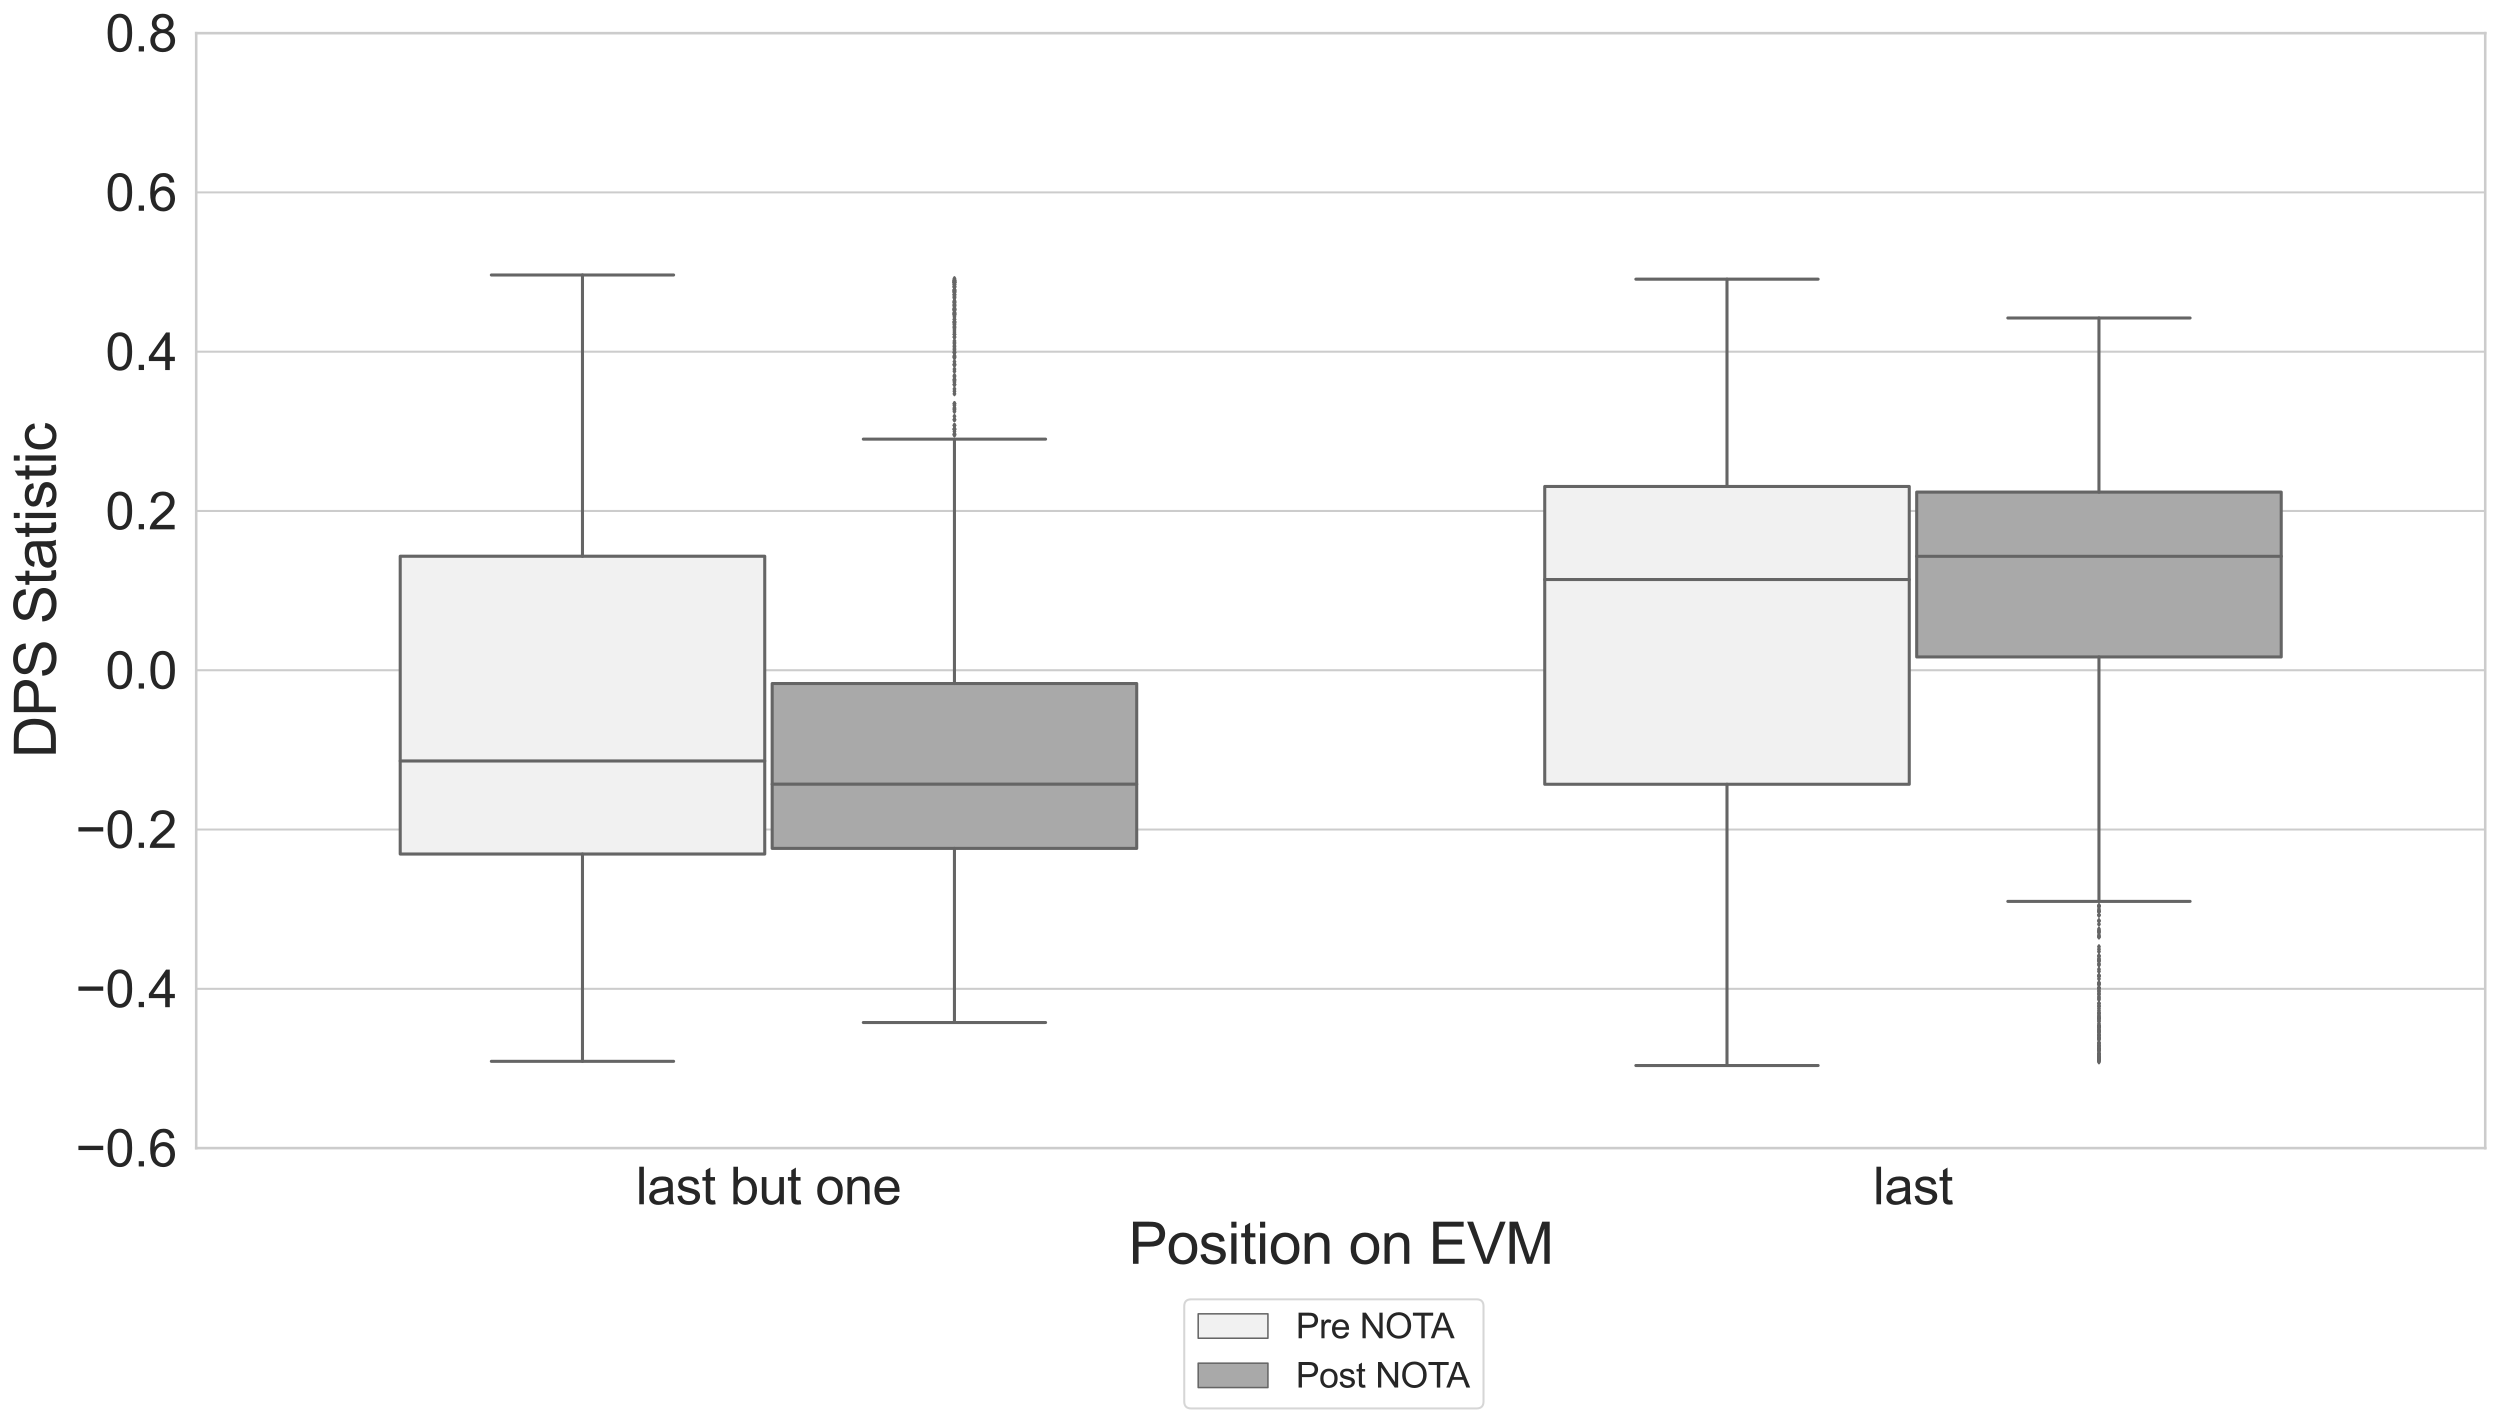 <?xml version="1.0" encoding="utf-8" standalone="no"?>
<!DOCTYPE svg PUBLIC "-//W3C//DTD SVG 1.1//EN"
  "http://www.w3.org/Graphics/SVG/1.1/DTD/svg11.dtd">
<svg xmlns:xlink="http://www.w3.org/1999/xlink" width="1218.858pt" height="693.873pt" viewBox="0 0 1218.858 693.873" xmlns="http://www.w3.org/2000/svg" version="1.1">
 <defs>
  <style type="text/css">*{stroke-linejoin: round; stroke-linecap: butt}</style>
 </defs>
 <g id="figure_1">
  <g id="patch_1">
   <path d="M 0 693.873 
L 1218.858 693.873 
L 1218.858 0 
L 0 0 
z
" style="fill: #ffffff"/>
  </g>
  <g id="axes_1">
   <g id="patch_2">
    <path d="M 95.658 559.747 
L 1211.658 559.747 
L 1211.658 16.147 
L 95.658 16.147 
z
" style="fill: #ffffff"/>
   </g>
   <g id="matplotlib.axis_1">
    <g id="xtick_1">
     <g id="text_1">
      <!-- last but one -->
      <g style="fill: #262626" transform="translate(310.033 587.142)scale(0.25 -0.25)">
       <defs>
        <path id="ArialMT-6c" d="M 409 0 
L 409 4581 
L 972 4581 
L 972 0 
L 409 0 
z
" transform="scale(0.016)"/>
        <path id="ArialMT-61" d="M 2588 409 
Q 2275 144 1986 34 
Q 1697 -75 1366 -75 
Q 819 -75 525 192 
Q 231 459 231 875 
Q 231 1119 342 1320 
Q 453 1522 633 1644 
Q 813 1766 1038 1828 
Q 1203 1872 1538 1913 
Q 2219 1994 2541 2106 
Q 2544 2222 2544 2253 
Q 2544 2597 2384 2738 
Q 2169 2928 1744 2928 
Q 1347 2928 1158 2789 
Q 969 2650 878 2297 
L 328 2372 
Q 403 2725 575 2942 
Q 747 3159 1072 3276 
Q 1397 3394 1825 3394 
Q 2250 3394 2515 3294 
Q 2781 3194 2906 3042 
Q 3031 2891 3081 2659 
Q 3109 2516 3109 2141 
L 3109 1391 
Q 3109 606 3145 398 
Q 3181 191 3288 0 
L 2700 0 
Q 2613 175 2588 409 
z
M 2541 1666 
Q 2234 1541 1622 1453 
Q 1275 1403 1131 1340 
Q 988 1278 909 1158 
Q 831 1038 831 891 
Q 831 666 1001 516 
Q 1172 366 1500 366 
Q 1825 366 2078 508 
Q 2331 650 2450 897 
Q 2541 1088 2541 1459 
L 2541 1666 
z
" transform="scale(0.016)"/>
        <path id="ArialMT-73" d="M 197 991 
L 753 1078 
Q 800 744 1014 566 
Q 1228 388 1613 388 
Q 2000 388 2187 545 
Q 2375 703 2375 916 
Q 2375 1106 2209 1216 
Q 2094 1291 1634 1406 
Q 1016 1563 777 1677 
Q 538 1791 414 1992 
Q 291 2194 291 2438 
Q 291 2659 392 2848 
Q 494 3038 669 3163 
Q 800 3259 1026 3326 
Q 1253 3394 1513 3394 
Q 1903 3394 2198 3281 
Q 2494 3169 2634 2976 
Q 2775 2784 2828 2463 
L 2278 2388 
Q 2241 2644 2061 2787 
Q 1881 2931 1553 2931 
Q 1166 2931 1000 2803 
Q 834 2675 834 2503 
Q 834 2394 903 2306 
Q 972 2216 1119 2156 
Q 1203 2125 1616 2013 
Q 2213 1853 2448 1751 
Q 2684 1650 2818 1456 
Q 2953 1263 2953 975 
Q 2953 694 2789 445 
Q 2625 197 2315 61 
Q 2006 -75 1616 -75 
Q 969 -75 630 194 
Q 291 463 197 991 
z
" transform="scale(0.016)"/>
        <path id="ArialMT-74" d="M 1650 503 
L 1731 6 
Q 1494 -44 1306 -44 
Q 1000 -44 831 53 
Q 663 150 594 308 
Q 525 466 525 972 
L 525 2881 
L 113 2881 
L 113 3319 
L 525 3319 
L 525 4141 
L 1084 4478 
L 1084 3319 
L 1650 3319 
L 1650 2881 
L 1084 2881 
L 1084 941 
Q 1084 700 1114 631 
Q 1144 563 1211 522 
Q 1278 481 1403 481 
Q 1497 481 1650 503 
z
" transform="scale(0.016)"/>
        <path id="ArialMT-20" transform="scale(0.016)"/>
        <path id="ArialMT-62" d="M 941 0 
L 419 0 
L 419 4581 
L 981 4581 
L 981 2947 
Q 1338 3394 1891 3394 
Q 2197 3394 2470 3270 
Q 2744 3147 2920 2923 
Q 3097 2700 3197 2384 
Q 3297 2069 3297 1709 
Q 3297 856 2875 390 
Q 2453 -75 1863 -75 
Q 1275 -75 941 416 
L 941 0 
z
M 934 1684 
Q 934 1088 1097 822 
Q 1363 388 1816 388 
Q 2184 388 2453 708 
Q 2722 1028 2722 1663 
Q 2722 2313 2464 2622 
Q 2206 2931 1841 2931 
Q 1472 2931 1203 2611 
Q 934 2291 934 1684 
z
" transform="scale(0.016)"/>
        <path id="ArialMT-75" d="M 2597 0 
L 2597 488 
Q 2209 -75 1544 -75 
Q 1250 -75 995 37 
Q 741 150 617 320 
Q 494 491 444 738 
Q 409 903 409 1263 
L 409 3319 
L 972 3319 
L 972 1478 
Q 972 1038 1006 884 
Q 1059 663 1231 536 
Q 1403 409 1656 409 
Q 1909 409 2131 539 
Q 2353 669 2445 892 
Q 2538 1116 2538 1541 
L 2538 3319 
L 3100 3319 
L 3100 0 
L 2597 0 
z
" transform="scale(0.016)"/>
        <path id="ArialMT-6f" d="M 213 1659 
Q 213 2581 725 3025 
Q 1153 3394 1769 3394 
Q 2453 3394 2887 2945 
Q 3322 2497 3322 1706 
Q 3322 1066 3130 698 
Q 2938 331 2570 128 
Q 2203 -75 1769 -75 
Q 1072 -75 642 372 
Q 213 819 213 1659 
z
M 791 1659 
Q 791 1022 1069 705 
Q 1347 388 1769 388 
Q 2188 388 2466 706 
Q 2744 1025 2744 1678 
Q 2744 2294 2464 2611 
Q 2184 2928 1769 2928 
Q 1347 2928 1069 2612 
Q 791 2297 791 1659 
z
" transform="scale(0.016)"/>
        <path id="ArialMT-6e" d="M 422 0 
L 422 3319 
L 928 3319 
L 928 2847 
Q 1294 3394 1984 3394 
Q 2284 3394 2536 3286 
Q 2788 3178 2913 3003 
Q 3038 2828 3088 2588 
Q 3119 2431 3119 2041 
L 3119 0 
L 2556 0 
L 2556 2019 
Q 2556 2363 2490 2533 
Q 2425 2703 2258 2804 
Q 2091 2906 1866 2906 
Q 1506 2906 1245 2678 
Q 984 2450 984 1813 
L 984 0 
L 422 0 
z
" transform="scale(0.016)"/>
        <path id="ArialMT-65" d="M 2694 1069 
L 3275 997 
Q 3138 488 2766 206 
Q 2394 -75 1816 -75 
Q 1088 -75 661 373 
Q 234 822 234 1631 
Q 234 2469 665 2931 
Q 1097 3394 1784 3394 
Q 2450 3394 2872 2941 
Q 3294 2488 3294 1666 
Q 3294 1616 3291 1516 
L 816 1516 
Q 847 969 1125 678 
Q 1403 388 1819 388 
Q 2128 388 2347 550 
Q 2566 713 2694 1069 
z
M 847 1978 
L 2700 1978 
Q 2663 2397 2488 2606 
Q 2219 2931 1791 2931 
Q 1403 2931 1139 2672 
Q 875 2413 847 1978 
z
" transform="scale(0.016)"/>
       </defs>
       <use xlink:href="#ArialMT-6c"/>
       <use xlink:href="#ArialMT-61" x="22.217"/>
       <use xlink:href="#ArialMT-73" x="77.832"/>
       <use xlink:href="#ArialMT-74" x="127.832"/>
       <use xlink:href="#ArialMT-20" x="155.615"/>
       <use xlink:href="#ArialMT-62" x="183.398"/>
       <use xlink:href="#ArialMT-75" x="239.014"/>
       <use xlink:href="#ArialMT-74" x="294.629"/>
       <use xlink:href="#ArialMT-20" x="322.412"/>
       <use xlink:href="#ArialMT-6f" x="350.195"/>
       <use xlink:href="#ArialMT-6e" x="405.811"/>
       <use xlink:href="#ArialMT-65" x="461.426"/>
      </g>
     </g>
    </g>
    <g id="xtick_2">
     <g id="text_2">
      <!-- last -->
      <g style="fill: #262626" transform="translate(913.207 587.142)scale(0.25 -0.25)">
       <use xlink:href="#ArialMT-6c"/>
       <use xlink:href="#ArialMT-61" x="22.217"/>
       <use xlink:href="#ArialMT-73" x="77.832"/>
       <use xlink:href="#ArialMT-74" x="127.832"/>
      </g>
     </g>
    </g>
    <g id="text_3">
     <!-- Position on EVM -->
     <g style="fill: #262626" transform="translate(550.166 616.152)scale(0.28 -0.28)">
      <defs>
       <path id="ArialMT-50" d="M 494 0 
L 494 4581 
L 2222 4581 
Q 2678 4581 2919 4538 
Q 3256 4481 3484 4323 
Q 3713 4166 3852 3881 
Q 3991 3597 3991 3256 
Q 3991 2672 3619 2267 
Q 3247 1863 2275 1863 
L 1100 1863 
L 1100 0 
L 494 0 
z
M 1100 2403 
L 2284 2403 
Q 2872 2403 3119 2622 
Q 3366 2841 3366 3238 
Q 3366 3525 3220 3729 
Q 3075 3934 2838 4000 
Q 2684 4041 2272 4041 
L 1100 4041 
L 1100 2403 
z
" transform="scale(0.016)"/>
       <path id="ArialMT-69" d="M 425 3934 
L 425 4581 
L 988 4581 
L 988 3934 
L 425 3934 
z
M 425 0 
L 425 3319 
L 988 3319 
L 988 0 
L 425 0 
z
" transform="scale(0.016)"/>
       <path id="ArialMT-45" d="M 506 0 
L 506 4581 
L 3819 4581 
L 3819 4041 
L 1113 4041 
L 1113 2638 
L 3647 2638 
L 3647 2100 
L 1113 2100 
L 1113 541 
L 3925 541 
L 3925 0 
L 506 0 
z
" transform="scale(0.016)"/>
       <path id="ArialMT-56" d="M 1803 0 
L 28 4581 
L 684 4581 
L 1875 1253 
Q 2019 853 2116 503 
Q 2222 878 2363 1253 
L 3600 4581 
L 4219 4581 
L 2425 0 
L 1803 0 
z
" transform="scale(0.016)"/>
       <path id="ArialMT-4d" d="M 475 0 
L 475 4581 
L 1388 4581 
L 2472 1338 
Q 2622 884 2691 659 
Q 2769 909 2934 1394 
L 4031 4581 
L 4847 4581 
L 4847 0 
L 4263 0 
L 4263 3834 
L 2931 0 
L 2384 0 
L 1059 3900 
L 1059 0 
L 475 0 
z
" transform="scale(0.016)"/>
      </defs>
      <use xlink:href="#ArialMT-50"/>
      <use xlink:href="#ArialMT-6f" x="66.699"/>
      <use xlink:href="#ArialMT-73" x="122.314"/>
      <use xlink:href="#ArialMT-69" x="172.314"/>
      <use xlink:href="#ArialMT-74" x="194.531"/>
      <use xlink:href="#ArialMT-69" x="222.314"/>
      <use xlink:href="#ArialMT-6f" x="244.531"/>
      <use xlink:href="#ArialMT-6e" x="300.146"/>
      <use xlink:href="#ArialMT-20" x="355.762"/>
      <use xlink:href="#ArialMT-6f" x="383.545"/>
      <use xlink:href="#ArialMT-6e" x="439.16"/>
      <use xlink:href="#ArialMT-20" x="494.775"/>
      <use xlink:href="#ArialMT-45" x="522.559"/>
      <use xlink:href="#ArialMT-56" x="589.258"/>
      <use xlink:href="#ArialMT-4d" x="655.957"/>
     </g>
    </g>
   </g>
   <g id="matplotlib.axis_2">
    <g id="ytick_1">
     <g id="line2d_1">
      <path d="M 95.658 559.747 
L 1211.658 559.747 
" clip-path="url(#pb8f8a60e9b)" style="fill: none; stroke: #cccccc; stroke-linecap: round"/>
     </g>
     <g id="text_4">
      <!-- −0.6 -->
      <g style="fill: #262626" transform="translate(36.807 568.695)scale(0.25 -0.25)">
       <defs>
        <path id="ArialMT-2212" d="M 3381 1997 
L 356 1997 
L 356 2522 
L 3381 2522 
L 3381 1997 
z
" transform="scale(0.016)"/>
        <path id="ArialMT-30" d="M 266 2259 
Q 266 3072 433 3567 
Q 600 4063 929 4331 
Q 1259 4600 1759 4600 
Q 2128 4600 2406 4451 
Q 2684 4303 2865 4023 
Q 3047 3744 3150 3342 
Q 3253 2941 3253 2259 
Q 3253 1453 3087 958 
Q 2922 463 2592 192 
Q 2263 -78 1759 -78 
Q 1097 -78 719 397 
Q 266 969 266 2259 
z
M 844 2259 
Q 844 1131 1108 757 
Q 1372 384 1759 384 
Q 2147 384 2411 759 
Q 2675 1134 2675 2259 
Q 2675 3391 2411 3762 
Q 2147 4134 1753 4134 
Q 1366 4134 1134 3806 
Q 844 3388 844 2259 
z
" transform="scale(0.016)"/>
        <path id="ArialMT-2e" d="M 581 0 
L 581 641 
L 1222 641 
L 1222 0 
L 581 0 
z
" transform="scale(0.016)"/>
        <path id="ArialMT-36" d="M 3184 3459 
L 2625 3416 
Q 2550 3747 2413 3897 
Q 2184 4138 1850 4138 
Q 1581 4138 1378 3988 
Q 1113 3794 959 3422 
Q 806 3050 800 2363 
Q 1003 2672 1297 2822 
Q 1591 2972 1913 2972 
Q 2475 2972 2870 2558 
Q 3266 2144 3266 1488 
Q 3266 1056 3080 686 
Q 2894 316 2569 119 
Q 2244 -78 1831 -78 
Q 1128 -78 684 439 
Q 241 956 241 2144 
Q 241 3472 731 4075 
Q 1159 4600 1884 4600 
Q 2425 4600 2770 4297 
Q 3116 3994 3184 3459 
z
M 888 1484 
Q 888 1194 1011 928 
Q 1134 663 1356 523 
Q 1578 384 1822 384 
Q 2178 384 2434 671 
Q 2691 959 2691 1453 
Q 2691 1928 2437 2201 
Q 2184 2475 1800 2475 
Q 1419 2475 1153 2201 
Q 888 1928 888 1484 
z
" transform="scale(0.016)"/>
       </defs>
       <use xlink:href="#ArialMT-2212"/>
       <use xlink:href="#ArialMT-30" x="58.398"/>
       <use xlink:href="#ArialMT-2e" x="114.014"/>
       <use xlink:href="#ArialMT-36" x="141.797"/>
      </g>
     </g>
    </g>
    <g id="ytick_2">
     <g id="line2d_2">
      <path d="M 95.658 482.09 
L 1211.658 482.09 
" clip-path="url(#pb8f8a60e9b)" style="fill: none; stroke: #cccccc; stroke-linecap: round"/>
     </g>
     <g id="text_5">
      <!-- −0.4 -->
      <g style="fill: #262626" transform="translate(36.807 491.037)scale(0.25 -0.25)">
       <defs>
        <path id="ArialMT-34" d="M 2069 0 
L 2069 1097 
L 81 1097 
L 81 1613 
L 2172 4581 
L 2631 4581 
L 2631 1613 
L 3250 1613 
L 3250 1097 
L 2631 1097 
L 2631 0 
L 2069 0 
z
M 2069 1613 
L 2069 3678 
L 634 1613 
L 2069 1613 
z
" transform="scale(0.016)"/>
       </defs>
       <use xlink:href="#ArialMT-2212"/>
       <use xlink:href="#ArialMT-30" x="58.398"/>
       <use xlink:href="#ArialMT-2e" x="114.014"/>
       <use xlink:href="#ArialMT-34" x="141.797"/>
      </g>
     </g>
    </g>
    <g id="ytick_3">
     <g id="line2d_3">
      <path d="M 95.658 404.433 
L 1211.658 404.433 
" clip-path="url(#pb8f8a60e9b)" style="fill: none; stroke: #cccccc; stroke-linecap: round"/>
     </g>
     <g id="text_6">
      <!-- −0.2 -->
      <g style="fill: #262626" transform="translate(36.807 413.38)scale(0.25 -0.25)">
       <defs>
        <path id="ArialMT-32" d="M 3222 541 
L 3222 0 
L 194 0 
Q 188 203 259 391 
Q 375 700 629 1000 
Q 884 1300 1366 1694 
Q 2113 2306 2375 2664 
Q 2638 3022 2638 3341 
Q 2638 3675 2398 3904 
Q 2159 4134 1775 4134 
Q 1369 4134 1125 3890 
Q 881 3647 878 3216 
L 300 3275 
Q 359 3922 746 4261 
Q 1134 4600 1788 4600 
Q 2447 4600 2831 4234 
Q 3216 3869 3216 3328 
Q 3216 3053 3103 2787 
Q 2991 2522 2730 2228 
Q 2469 1934 1863 1422 
Q 1356 997 1212 845 
Q 1069 694 975 541 
L 3222 541 
z
" transform="scale(0.016)"/>
       </defs>
       <use xlink:href="#ArialMT-2212"/>
       <use xlink:href="#ArialMT-30" x="58.398"/>
       <use xlink:href="#ArialMT-2e" x="114.014"/>
       <use xlink:href="#ArialMT-32" x="141.797"/>
      </g>
     </g>
    </g>
    <g id="ytick_4">
     <g id="line2d_4">
      <path d="M 95.658 326.776 
L 1211.658 326.776 
" clip-path="url(#pb8f8a60e9b)" style="fill: none; stroke: #cccccc; stroke-linecap: round"/>
     </g>
     <g id="text_7">
      <!-- 0.0 -->
      <g style="fill: #262626" transform="translate(51.408 335.723)scale(0.25 -0.25)">
       <use xlink:href="#ArialMT-30"/>
       <use xlink:href="#ArialMT-2e" x="55.615"/>
       <use xlink:href="#ArialMT-30" x="83.398"/>
      </g>
     </g>
    </g>
    <g id="ytick_5">
     <g id="line2d_5">
      <path d="M 95.658 249.119 
L 1211.658 249.119 
" clip-path="url(#pb8f8a60e9b)" style="fill: none; stroke: #cccccc; stroke-linecap: round"/>
     </g>
     <g id="text_8">
      <!-- 0.2 -->
      <g style="fill: #262626" transform="translate(51.408 258.066)scale(0.25 -0.25)">
       <use xlink:href="#ArialMT-30"/>
       <use xlink:href="#ArialMT-2e" x="55.615"/>
       <use xlink:href="#ArialMT-32" x="83.398"/>
      </g>
     </g>
    </g>
    <g id="ytick_6">
     <g id="line2d_6">
      <path d="M 95.658 171.462 
L 1211.658 171.462 
" clip-path="url(#pb8f8a60e9b)" style="fill: none; stroke: #cccccc; stroke-linecap: round"/>
     </g>
     <g id="text_9">
      <!-- 0.4 -->
      <g style="fill: #262626" transform="translate(51.408 180.409)scale(0.25 -0.25)">
       <use xlink:href="#ArialMT-30"/>
       <use xlink:href="#ArialMT-2e" x="55.615"/>
       <use xlink:href="#ArialMT-34" x="83.398"/>
      </g>
     </g>
    </g>
    <g id="ytick_7">
     <g id="line2d_7">
      <path d="M 95.658 93.804 
L 1211.658 93.804 
" clip-path="url(#pb8f8a60e9b)" style="fill: none; stroke: #cccccc; stroke-linecap: round"/>
     </g>
     <g id="text_10">
      <!-- 0.6 -->
      <g style="fill: #262626" transform="translate(51.408 102.752)scale(0.25 -0.25)">
       <use xlink:href="#ArialMT-30"/>
       <use xlink:href="#ArialMT-2e" x="55.615"/>
       <use xlink:href="#ArialMT-36" x="83.398"/>
      </g>
     </g>
    </g>
    <g id="ytick_8">
     <g id="line2d_8">
      <path d="M 95.658 16.147 
L 1211.658 16.147 
" clip-path="url(#pb8f8a60e9b)" style="fill: none; stroke: #cccccc; stroke-linecap: round"/>
     </g>
     <g id="text_11">
      <!-- 0.8 -->
      <g style="fill: #262626" transform="translate(51.408 25.095)scale(0.25 -0.25)">
       <defs>
        <path id="ArialMT-38" d="M 1131 2484 
Q 781 2613 612 2850 
Q 444 3088 444 3419 
Q 444 3919 803 4259 
Q 1163 4600 1759 4600 
Q 2359 4600 2725 4251 
Q 3091 3903 3091 3403 
Q 3091 3084 2923 2848 
Q 2756 2613 2416 2484 
Q 2838 2347 3058 2040 
Q 3278 1734 3278 1309 
Q 3278 722 2862 322 
Q 2447 -78 1769 -78 
Q 1091 -78 675 323 
Q 259 725 259 1325 
Q 259 1772 486 2073 
Q 713 2375 1131 2484 
z
M 1019 3438 
Q 1019 3113 1228 2906 
Q 1438 2700 1772 2700 
Q 2097 2700 2305 2904 
Q 2513 3109 2513 3406 
Q 2513 3716 2298 3927 
Q 2084 4138 1766 4138 
Q 1444 4138 1231 3931 
Q 1019 3725 1019 3438 
z
M 838 1322 
Q 838 1081 952 856 
Q 1066 631 1291 507 
Q 1516 384 1775 384 
Q 2178 384 2440 643 
Q 2703 903 2703 1303 
Q 2703 1709 2433 1975 
Q 2163 2241 1756 2241 
Q 1359 2241 1098 1978 
Q 838 1716 838 1322 
z
" transform="scale(0.016)"/>
       </defs>
       <use xlink:href="#ArialMT-30"/>
       <use xlink:href="#ArialMT-2e" x="55.615"/>
       <use xlink:href="#ArialMT-38" x="83.398"/>
      </g>
     </g>
    </g>
    <g id="text_12">
     <!-- DPS Statistic -->
     <g style="fill: #262626" transform="translate(27.242 369.637)rotate(-90)scale(0.28 -0.28)">
      <defs>
       <path id="ArialMT-44" d="M 494 0 
L 494 4581 
L 2072 4581 
Q 2606 4581 2888 4516 
Q 3281 4425 3559 4188 
Q 3922 3881 4101 3404 
Q 4281 2928 4281 2316 
Q 4281 1794 4159 1391 
Q 4038 988 3847 723 
Q 3656 459 3429 307 
Q 3203 156 2883 78 
Q 2563 0 2147 0 
L 494 0 
z
M 1100 541 
L 2078 541 
Q 2531 541 2789 625 
Q 3047 709 3200 863 
Q 3416 1078 3536 1442 
Q 3656 1806 3656 2325 
Q 3656 3044 3420 3430 
Q 3184 3816 2847 3947 
Q 2603 4041 2063 4041 
L 1100 4041 
L 1100 541 
z
" transform="scale(0.016)"/>
       <path id="ArialMT-53" d="M 288 1472 
L 859 1522 
Q 900 1178 1048 958 
Q 1197 738 1509 602 
Q 1822 466 2213 466 
Q 2559 466 2825 569 
Q 3091 672 3220 851 
Q 3350 1031 3350 1244 
Q 3350 1459 3225 1620 
Q 3100 1781 2813 1891 
Q 2628 1963 1997 2114 
Q 1366 2266 1113 2400 
Q 784 2572 623 2826 
Q 463 3081 463 3397 
Q 463 3744 659 4045 
Q 856 4347 1234 4503 
Q 1613 4659 2075 4659 
Q 2584 4659 2973 4495 
Q 3363 4331 3572 4012 
Q 3781 3694 3797 3291 
L 3216 3247 
Q 3169 3681 2898 3903 
Q 2628 4125 2100 4125 
Q 1550 4125 1298 3923 
Q 1047 3722 1047 3438 
Q 1047 3191 1225 3031 
Q 1400 2872 2139 2705 
Q 2878 2538 3153 2413 
Q 3553 2228 3743 1945 
Q 3934 1663 3934 1294 
Q 3934 928 3725 604 
Q 3516 281 3123 101 
Q 2731 -78 2241 -78 
Q 1619 -78 1198 103 
Q 778 284 539 648 
Q 300 1013 288 1472 
z
" transform="scale(0.016)"/>
       <path id="ArialMT-63" d="M 2588 1216 
L 3141 1144 
Q 3050 572 2676 248 
Q 2303 -75 1759 -75 
Q 1078 -75 664 370 
Q 250 816 250 1647 
Q 250 2184 428 2587 
Q 606 2991 970 3192 
Q 1334 3394 1763 3394 
Q 2303 3394 2647 3120 
Q 2991 2847 3088 2344 
L 2541 2259 
Q 2463 2594 2264 2762 
Q 2066 2931 1784 2931 
Q 1359 2931 1093 2626 
Q 828 2322 828 1663 
Q 828 994 1084 691 
Q 1341 388 1753 388 
Q 2084 388 2306 591 
Q 2528 794 2588 1216 
z
" transform="scale(0.016)"/>
      </defs>
      <use xlink:href="#ArialMT-44"/>
      <use xlink:href="#ArialMT-50" x="72.217"/>
      <use xlink:href="#ArialMT-53" x="138.916"/>
      <use xlink:href="#ArialMT-20" x="205.615"/>
      <use xlink:href="#ArialMT-53" x="233.398"/>
      <use xlink:href="#ArialMT-74" x="300.098"/>
      <use xlink:href="#ArialMT-61" x="327.881"/>
      <use xlink:href="#ArialMT-74" x="383.496"/>
      <use xlink:href="#ArialMT-69" x="411.279"/>
      <use xlink:href="#ArialMT-73" x="433.496"/>
      <use xlink:href="#ArialMT-74" x="483.496"/>
      <use xlink:href="#ArialMT-69" x="511.279"/>
      <use xlink:href="#ArialMT-63" x="533.496"/>
     </g>
    </g>
   </g>
   <g id="patch_3">
    <path d="M 195.122 416.379 
L 372.845 416.379 
L 372.845 271.186 
L 195.122 271.186 
L 195.122 416.379 
z
" clip-path="url(#pb8f8a60e9b)" style="fill: #f1f1f1; stroke: #656565; stroke-width: 1.5; stroke-linejoin: miter"/>
   </g>
   <g id="patch_4">
    <path d="M 376.472 413.63 
L 554.195 413.63 
L 554.195 333.259 
L 376.472 333.259 
L 376.472 413.63 
z
" clip-path="url(#pb8f8a60e9b)" style="fill: #a9a9a9; stroke: #656565; stroke-width: 1.5; stroke-linejoin: miter"/>
   </g>
   <g id="patch_5">
    <path d="M 753.122 382.366 
L 930.845 382.366 
L 930.845 237.173 
L 753.122 237.173 
L 753.122 382.366 
z
" clip-path="url(#pb8f8a60e9b)" style="fill: #f1f1f1; stroke: #656565; stroke-width: 1.5; stroke-linejoin: miter"/>
   </g>
   <g id="patch_6">
    <path d="M 934.472 320.293 
L 1112.195 320.293 
L 1112.195 239.921 
L 934.472 239.921 
L 934.472 320.293 
z
" clip-path="url(#pb8f8a60e9b)" style="fill: #a9a9a9; stroke: #656565; stroke-width: 1.5; stroke-linejoin: miter"/>
   </g>
   <g id="patch_7">
    <path d="M 374.658 326.776 
L 374.658 326.776 
L 374.658 326.776 
L 374.658 326.776 
z
" clip-path="url(#pb8f8a60e9b)" style="fill: #f1f1f1; stroke: #656565; stroke-width: 0.75; stroke-linejoin: miter"/>
   </g>
   <g id="patch_8">
    <path d="M 374.658 326.776 
L 374.658 326.776 
L 374.658 326.776 
L 374.658 326.776 
z
" clip-path="url(#pb8f8a60e9b)" style="fill: #a9a9a9; stroke: #656565; stroke-width: 0.75; stroke-linejoin: miter"/>
   </g>
   <g id="line2d_9">
    <path d="M 283.983 416.379 
L 283.983 517.443 
" clip-path="url(#pb8f8a60e9b)" style="fill: none; stroke: #656565; stroke-width: 1.5; stroke-linecap: round"/>
   </g>
   <g id="line2d_10">
    <path d="M 283.983 271.186 
L 283.983 134.068 
" clip-path="url(#pb8f8a60e9b)" style="fill: none; stroke: #656565; stroke-width: 1.5; stroke-linecap: round"/>
   </g>
   <g id="line2d_11">
    <path d="M 239.553 517.443 
L 328.414 517.443 
" clip-path="url(#pb8f8a60e9b)" style="fill: none; stroke: #656565; stroke-width: 1.5; stroke-linecap: round"/>
   </g>
   <g id="line2d_12">
    <path d="M 239.553 134.068 
L 328.414 134.068 
" clip-path="url(#pb8f8a60e9b)" style="fill: none; stroke: #656565; stroke-width: 1.5; stroke-linecap: round"/>
   </g>
   <g id="line2d_13"/>
   <g id="line2d_14">
    <path d="M 465.333 413.63 
L 465.333 498.518 
" clip-path="url(#pb8f8a60e9b)" style="fill: none; stroke: #656565; stroke-width: 1.5; stroke-linecap: round"/>
   </g>
   <g id="line2d_15">
    <path d="M 465.333 333.259 
L 465.333 214.092 
" clip-path="url(#pb8f8a60e9b)" style="fill: none; stroke: #656565; stroke-width: 1.5; stroke-linecap: round"/>
   </g>
   <g id="line2d_16">
    <path d="M 420.903 498.518 
L 509.764 498.518 
" clip-path="url(#pb8f8a60e9b)" style="fill: none; stroke: #656565; stroke-width: 1.5; stroke-linecap: round"/>
   </g>
   <g id="line2d_17">
    <path d="M 420.903 214.092 
L 509.764 214.092 
" clip-path="url(#pb8f8a60e9b)" style="fill: none; stroke: #656565; stroke-width: 1.5; stroke-linecap: round"/>
   </g>
   <g id="line2d_18">
    <defs>
     <path id="m93337e2721" d="M 0 0.707 
L 0.424 0 
L 0 -0.707 
L -0.424 0 
z
" style="stroke: #656565; stroke-linejoin: miter"/>
    </defs>
    <g clip-path="url(#pb8f8a60e9b)">
     <use xlink:href="#m93337e2721" x="465.333" y="144.6" style="fill: #656565; stroke: #656565; stroke-linejoin: miter"/>
     <use xlink:href="#m93337e2721" x="465.333" y="170.6" style="fill: #656565; stroke: #656565; stroke-linejoin: miter"/>
     <use xlink:href="#m93337e2721" x="465.333" y="199.354" style="fill: #656565; stroke: #656565; stroke-linejoin: miter"/>
     <use xlink:href="#m93337e2721" x="465.333" y="159.586" style="fill: #656565; stroke: #656565; stroke-linejoin: miter"/>
     <use xlink:href="#m93337e2721" x="465.333" y="204.514" style="fill: #656565; stroke: #656565; stroke-linejoin: miter"/>
     <use xlink:href="#m93337e2721" x="465.333" y="187.599" style="fill: #656565; stroke: #656565; stroke-linejoin: miter"/>
     <use xlink:href="#m93337e2721" x="465.333" y="141.42" style="fill: #656565; stroke: #656565; stroke-linejoin: miter"/>
     <use xlink:href="#m93337e2721" x="465.333" y="153.04" style="fill: #656565; stroke: #656565; stroke-linejoin: miter"/>
     <use xlink:href="#m93337e2721" x="465.333" y="146.606" style="fill: #656565; stroke: #656565; stroke-linejoin: miter"/>
     <use xlink:href="#m93337e2721" x="465.333" y="164.402" style="fill: #656565; stroke: #656565; stroke-linejoin: miter"/>
     <use xlink:href="#m93337e2721" x="465.333" y="209.177" style="fill: #656565; stroke: #656565; stroke-linejoin: miter"/>
     <use xlink:href="#m93337e2721" x="465.333" y="159.202" style="fill: #656565; stroke: #656565; stroke-linejoin: miter"/>
     <use xlink:href="#m93337e2721" x="465.333" y="177.917" style="fill: #656565; stroke: #656565; stroke-linejoin: miter"/>
     <use xlink:href="#m93337e2721" x="465.333" y="150.983" style="fill: #656565; stroke: #656565; stroke-linejoin: miter"/>
     <use xlink:href="#m93337e2721" x="465.333" y="174.428" style="fill: #656565; stroke: #656565; stroke-linejoin: miter"/>
     <use xlink:href="#m93337e2721" x="465.333" y="204.743" style="fill: #656565; stroke: #656565; stroke-linejoin: miter"/>
     <use xlink:href="#m93337e2721" x="465.333" y="153.388" style="fill: #656565; stroke: #656565; stroke-linejoin: miter"/>
     <use xlink:href="#m93337e2721" x="465.333" y="143.718" style="fill: #656565; stroke: #656565; stroke-linejoin: miter"/>
     <use xlink:href="#m93337e2721" x="465.333" y="171.587" style="fill: #656565; stroke: #656565; stroke-linejoin: miter"/>
     <use xlink:href="#m93337e2721" x="465.333" y="141.271" style="fill: #656565; stroke: #656565; stroke-linejoin: miter"/>
     <use xlink:href="#m93337e2721" x="465.333" y="150.407" style="fill: #656565; stroke: #656565; stroke-linejoin: miter"/>
     <use xlink:href="#m93337e2721" x="465.333" y="209.221" style="fill: #656565; stroke: #656565; stroke-linejoin: miter"/>
     <use xlink:href="#m93337e2721" x="465.333" y="196.882" style="fill: #656565; stroke: #656565; stroke-linejoin: miter"/>
     <use xlink:href="#m93337e2721" x="465.333" y="179.943" style="fill: #656565; stroke: #656565; stroke-linejoin: miter"/>
     <use xlink:href="#m93337e2721" x="465.333" y="166.916" style="fill: #656565; stroke: #656565; stroke-linejoin: miter"/>
     <use xlink:href="#m93337e2721" x="465.333" y="159.96" style="fill: #656565; stroke: #656565; stroke-linejoin: miter"/>
     <use xlink:href="#m93337e2721" x="465.333" y="171.835" style="fill: #656565; stroke: #656565; stroke-linejoin: miter"/>
     <use xlink:href="#m93337e2721" x="465.333" y="156.773" style="fill: #656565; stroke: #656565; stroke-linejoin: miter"/>
     <use xlink:href="#m93337e2721" x="465.333" y="155.823" style="fill: #656565; stroke: #656565; stroke-linejoin: miter"/>
     <use xlink:href="#m93337e2721" x="465.333" y="148.891" style="fill: #656565; stroke: #656565; stroke-linejoin: miter"/>
     <use xlink:href="#m93337e2721" x="465.333" y="183.644" style="fill: #656565; stroke: #656565; stroke-linejoin: miter"/>
     <use xlink:href="#m93337e2721" x="465.333" y="200.604" style="fill: #656565; stroke: #656565; stroke-linejoin: miter"/>
     <use xlink:href="#m93337e2721" x="465.333" y="141.997" style="fill: #656565; stroke: #656565; stroke-linejoin: miter"/>
     <use xlink:href="#m93337e2721" x="465.333" y="151.146" style="fill: #656565; stroke: #656565; stroke-linejoin: miter"/>
     <use xlink:href="#m93337e2721" x="465.333" y="142.759" style="fill: #656565; stroke: #656565; stroke-linejoin: miter"/>
     <use xlink:href="#m93337e2721" x="465.333" y="184.902" style="fill: #656565; stroke: #656565; stroke-linejoin: miter"/>
     <use xlink:href="#m93337e2721" x="465.333" y="137.373" style="fill: #656565; stroke: #656565; stroke-linejoin: miter"/>
     <use xlink:href="#m93337e2721" x="465.333" y="136.304" style="fill: #656565; stroke: #656565; stroke-linejoin: miter"/>
     <use xlink:href="#m93337e2721" x="465.333" y="185.183" style="fill: #656565; stroke: #656565; stroke-linejoin: miter"/>
     <use xlink:href="#m93337e2721" x="465.333" y="147.786" style="fill: #656565; stroke: #656565; stroke-linejoin: miter"/>
     <use xlink:href="#m93337e2721" x="465.333" y="147.101" style="fill: #656565; stroke: #656565; stroke-linejoin: miter"/>
     <use xlink:href="#m93337e2721" x="465.333" y="147.437" style="fill: #656565; stroke: #656565; stroke-linejoin: miter"/>
     <use xlink:href="#m93337e2721" x="465.333" y="153.654" style="fill: #656565; stroke: #656565; stroke-linejoin: miter"/>
     <use xlink:href="#m93337e2721" x="465.333" y="139.728" style="fill: #656565; stroke: #656565; stroke-linejoin: miter"/>
     <use xlink:href="#m93337e2721" x="465.333" y="141.367" style="fill: #656565; stroke: #656565; stroke-linejoin: miter"/>
     <use xlink:href="#m93337e2721" x="465.333" y="166.189" style="fill: #656565; stroke: #656565; stroke-linejoin: miter"/>
     <use xlink:href="#m93337e2721" x="465.333" y="161.887" style="fill: #656565; stroke: #656565; stroke-linejoin: miter"/>
     <use xlink:href="#m93337e2721" x="465.333" y="145.302" style="fill: #656565; stroke: #656565; stroke-linejoin: miter"/>
     <use xlink:href="#m93337e2721" x="465.333" y="136.7" style="fill: #656565; stroke: #656565; stroke-linejoin: miter"/>
     <use xlink:href="#m93337e2721" x="465.333" y="151.535" style="fill: #656565; stroke: #656565; stroke-linejoin: miter"/>
     <use xlink:href="#m93337e2721" x="465.333" y="138.565" style="fill: #656565; stroke: #656565; stroke-linejoin: miter"/>
     <use xlink:href="#m93337e2721" x="465.333" y="136.96" style="fill: #656565; stroke: #656565; stroke-linejoin: miter"/>
     <use xlink:href="#m93337e2721" x="465.333" y="150.937" style="fill: #656565; stroke: #656565; stroke-linejoin: miter"/>
     <use xlink:href="#m93337e2721" x="465.333" y="141.799" style="fill: #656565; stroke: #656565; stroke-linejoin: miter"/>
     <use xlink:href="#m93337e2721" x="465.333" y="150.282" style="fill: #656565; stroke: #656565; stroke-linejoin: miter"/>
     <use xlink:href="#m93337e2721" x="465.333" y="137.864" style="fill: #656565; stroke: #656565; stroke-linejoin: miter"/>
     <use xlink:href="#m93337e2721" x="465.333" y="186.253" style="fill: #656565; stroke: #656565; stroke-linejoin: miter"/>
     <use xlink:href="#m93337e2721" x="465.333" y="137.079" style="fill: #656565; stroke: #656565; stroke-linejoin: miter"/>
     <use xlink:href="#m93337e2721" x="465.333" y="142.422" style="fill: #656565; stroke: #656565; stroke-linejoin: miter"/>
     <use xlink:href="#m93337e2721" x="465.333" y="139.828" style="fill: #656565; stroke: #656565; stroke-linejoin: miter"/>
     <use xlink:href="#m93337e2721" x="465.333" y="156.937" style="fill: #656565; stroke: #656565; stroke-linejoin: miter"/>
     <use xlink:href="#m93337e2721" x="465.333" y="139.438" style="fill: #656565; stroke: #656565; stroke-linejoin: miter"/>
     <use xlink:href="#m93337e2721" x="465.333" y="136.753" style="fill: #656565; stroke: #656565; stroke-linejoin: miter"/>
     <use xlink:href="#m93337e2721" x="465.333" y="135.81" style="fill: #656565; stroke: #656565; stroke-linejoin: miter"/>
     <use xlink:href="#m93337e2721" x="465.333" y="137.595" style="fill: #656565; stroke: #656565; stroke-linejoin: miter"/>
     <use xlink:href="#m93337e2721" x="465.333" y="150.787" style="fill: #656565; stroke: #656565; stroke-linejoin: miter"/>
     <use xlink:href="#m93337e2721" x="465.333" y="142.254" style="fill: #656565; stroke: #656565; stroke-linejoin: miter"/>
     <use xlink:href="#m93337e2721" x="465.333" y="190.772" style="fill: #656565; stroke: #656565; stroke-linejoin: miter"/>
     <use xlink:href="#m93337e2721" x="465.333" y="137.705" style="fill: #656565; stroke: #656565; stroke-linejoin: miter"/>
     <use xlink:href="#m93337e2721" x="465.333" y="137.614" style="fill: #656565; stroke: #656565; stroke-linejoin: miter"/>
     <use xlink:href="#m93337e2721" x="465.333" y="137.712" style="fill: #656565; stroke: #656565; stroke-linejoin: miter"/>
     <use xlink:href="#m93337e2721" x="465.333" y="138.514" style="fill: #656565; stroke: #656565; stroke-linejoin: miter"/>
     <use xlink:href="#m93337e2721" x="465.333" y="157.086" style="fill: #656565; stroke: #656565; stroke-linejoin: miter"/>
     <use xlink:href="#m93337e2721" x="465.333" y="207.303" style="fill: #656565; stroke: #656565; stroke-linejoin: miter"/>
     <use xlink:href="#m93337e2721" x="465.333" y="157.947" style="fill: #656565; stroke: #656565; stroke-linejoin: miter"/>
     <use xlink:href="#m93337e2721" x="465.333" y="140.129" style="fill: #656565; stroke: #656565; stroke-linejoin: miter"/>
     <use xlink:href="#m93337e2721" x="465.333" y="211.96" style="fill: #656565; stroke: #656565; stroke-linejoin: miter"/>
     <use xlink:href="#m93337e2721" x="465.333" y="177.531" style="fill: #656565; stroke: #656565; stroke-linejoin: miter"/>
     <use xlink:href="#m93337e2721" x="465.333" y="198.838" style="fill: #656565; stroke: #656565; stroke-linejoin: miter"/>
     <use xlink:href="#m93337e2721" x="465.333" y="170.063" style="fill: #656565; stroke: #656565; stroke-linejoin: miter"/>
     <use xlink:href="#m93337e2721" x="465.333" y="177.914" style="fill: #656565; stroke: #656565; stroke-linejoin: miter"/>
     <use xlink:href="#m93337e2721" x="465.333" y="163.058" style="fill: #656565; stroke: #656565; stroke-linejoin: miter"/>
     <use xlink:href="#m93337e2721" x="465.333" y="169.159" style="fill: #656565; stroke: #656565; stroke-linejoin: miter"/>
     <use xlink:href="#m93337e2721" x="465.333" y="154.463" style="fill: #656565; stroke: #656565; stroke-linejoin: miter"/>
     <use xlink:href="#m93337e2721" x="465.333" y="207.476" style="fill: #656565; stroke: #656565; stroke-linejoin: miter"/>
     <use xlink:href="#m93337e2721" x="465.333" y="174.159" style="fill: #656565; stroke: #656565; stroke-linejoin: miter"/>
     <use xlink:href="#m93337e2721" x="465.333" y="164.263" style="fill: #656565; stroke: #656565; stroke-linejoin: miter"/>
     <use xlink:href="#m93337e2721" x="465.333" y="173.738" style="fill: #656565; stroke: #656565; stroke-linejoin: miter"/>
     <use xlink:href="#m93337e2721" x="465.333" y="176.302" style="fill: #656565; stroke: #656565; stroke-linejoin: miter"/>
     <use xlink:href="#m93337e2721" x="465.333" y="155.621" style="fill: #656565; stroke: #656565; stroke-linejoin: miter"/>
     <use xlink:href="#m93337e2721" x="465.333" y="192.013" style="fill: #656565; stroke: #656565; stroke-linejoin: miter"/>
     <use xlink:href="#m93337e2721" x="465.333" y="143.544" style="fill: #656565; stroke: #656565; stroke-linejoin: miter"/>
     <use xlink:href="#m93337e2721" x="465.333" y="168.646" style="fill: #656565; stroke: #656565; stroke-linejoin: miter"/>
     <use xlink:href="#m93337e2721" x="465.333" y="144.962" style="fill: #656565; stroke: #656565; stroke-linejoin: miter"/>
     <use xlink:href="#m93337e2721" x="465.333" y="148.55" style="fill: #656565; stroke: #656565; stroke-linejoin: miter"/>
     <use xlink:href="#m93337e2721" x="465.333" y="196.676" style="fill: #656565; stroke: #656565; stroke-linejoin: miter"/>
     <use xlink:href="#m93337e2721" x="465.333" y="158.343" style="fill: #656565; stroke: #656565; stroke-linejoin: miter"/>
     <use xlink:href="#m93337e2721" x="465.333" y="173.486" style="fill: #656565; stroke: #656565; stroke-linejoin: miter"/>
     <use xlink:href="#m93337e2721" x="465.333" y="199.799" style="fill: #656565; stroke: #656565; stroke-linejoin: miter"/>
     <use xlink:href="#m93337e2721" x="465.333" y="181.014" style="fill: #656565; stroke: #656565; stroke-linejoin: miter"/>
     <use xlink:href="#m93337e2721" x="465.333" y="167.571" style="fill: #656565; stroke: #656565; stroke-linejoin: miter"/>
     <use xlink:href="#m93337e2721" x="465.333" y="197.629" style="fill: #656565; stroke: #656565; stroke-linejoin: miter"/>
     <use xlink:href="#m93337e2721" x="465.333" y="202.952" style="fill: #656565; stroke: #656565; stroke-linejoin: miter"/>
     <use xlink:href="#m93337e2721" x="465.333" y="209.241" style="fill: #656565; stroke: #656565; stroke-linejoin: miter"/>
     <use xlink:href="#m93337e2721" x="465.333" y="157.389" style="fill: #656565; stroke: #656565; stroke-linejoin: miter"/>
     <use xlink:href="#m93337e2721" x="465.333" y="152.859" style="fill: #656565; stroke: #656565; stroke-linejoin: miter"/>
     <use xlink:href="#m93337e2721" x="465.333" y="152.523" style="fill: #656565; stroke: #656565; stroke-linejoin: miter"/>
     <use xlink:href="#m93337e2721" x="465.333" y="172.016" style="fill: #656565; stroke: #656565; stroke-linejoin: miter"/>
     <use xlink:href="#m93337e2721" x="465.333" y="212.018" style="fill: #656565; stroke: #656565; stroke-linejoin: miter"/>
     <use xlink:href="#m93337e2721" x="465.333" y="162.969" style="fill: #656565; stroke: #656565; stroke-linejoin: miter"/>
     <use xlink:href="#m93337e2721" x="465.333" y="187.387" style="fill: #656565; stroke: #656565; stroke-linejoin: miter"/>
     <use xlink:href="#m93337e2721" x="465.333" y="152.387" style="fill: #656565; stroke: #656565; stroke-linejoin: miter"/>
     <use xlink:href="#m93337e2721" x="465.333" y="183.057" style="fill: #656565; stroke: #656565; stroke-linejoin: miter"/>
     <use xlink:href="#m93337e2721" x="465.333" y="149.419" style="fill: #656565; stroke: #656565; stroke-linejoin: miter"/>
     <use xlink:href="#m93337e2721" x="465.333" y="160.899" style="fill: #656565; stroke: #656565; stroke-linejoin: miter"/>
     <use xlink:href="#m93337e2721" x="465.333" y="210.29" style="fill: #656565; stroke: #656565; stroke-linejoin: miter"/>
     <use xlink:href="#m93337e2721" x="465.333" y="143.769" style="fill: #656565; stroke: #656565; stroke-linejoin: miter"/>
     <use xlink:href="#m93337e2721" x="465.333" y="153.208" style="fill: #656565; stroke: #656565; stroke-linejoin: miter"/>
     <use xlink:href="#m93337e2721" x="465.333" y="147.218" style="fill: #656565; stroke: #656565; stroke-linejoin: miter"/>
     <use xlink:href="#m93337e2721" x="465.333" y="138.775" style="fill: #656565; stroke: #656565; stroke-linejoin: miter"/>
     <use xlink:href="#m93337e2721" x="465.333" y="189.614" style="fill: #656565; stroke: #656565; stroke-linejoin: miter"/>
     <use xlink:href="#m93337e2721" x="465.333" y="185.581" style="fill: #656565; stroke: #656565; stroke-linejoin: miter"/>
     <use xlink:href="#m93337e2721" x="465.333" y="148.731" style="fill: #656565; stroke: #656565; stroke-linejoin: miter"/>
     <use xlink:href="#m93337e2721" x="465.333" y="211.504" style="fill: #656565; stroke: #656565; stroke-linejoin: miter"/>
    </g>
   </g>
   <g id="line2d_19">
    <path d="M 841.983 382.366 
L 841.983 519.484 
" clip-path="url(#pb8f8a60e9b)" style="fill: none; stroke: #656565; stroke-width: 1.5; stroke-linecap: round"/>
   </g>
   <g id="line2d_20">
    <path d="M 841.983 237.173 
L 841.983 136.109 
" clip-path="url(#pb8f8a60e9b)" style="fill: none; stroke: #656565; stroke-width: 1.5; stroke-linecap: round"/>
   </g>
   <g id="line2d_21">
    <path d="M 797.553 519.484 
L 886.414 519.484 
" clip-path="url(#pb8f8a60e9b)" style="fill: none; stroke: #656565; stroke-width: 1.5; stroke-linecap: round"/>
   </g>
   <g id="line2d_22">
    <path d="M 797.553 136.109 
L 886.414 136.109 
" clip-path="url(#pb8f8a60e9b)" style="fill: none; stroke: #656565; stroke-width: 1.5; stroke-linecap: round"/>
   </g>
   <g id="line2d_23"/>
   <g id="line2d_24">
    <path d="M 1023.333 320.293 
L 1023.333 439.46 
" clip-path="url(#pb8f8a60e9b)" style="fill: none; stroke: #656565; stroke-width: 1.5; stroke-linecap: round"/>
   </g>
   <g id="line2d_25">
    <path d="M 1023.333 239.921 
L 1023.333 155.034 
" clip-path="url(#pb8f8a60e9b)" style="fill: none; stroke: #656565; stroke-width: 1.5; stroke-linecap: round"/>
   </g>
   <g id="line2d_26">
    <path d="M 978.903 439.46 
L 1067.764 439.46 
" clip-path="url(#pb8f8a60e9b)" style="fill: none; stroke: #656565; stroke-width: 1.5; stroke-linecap: round"/>
   </g>
   <g id="line2d_27">
    <path d="M 978.903 155.034 
L 1067.764 155.034 
" clip-path="url(#pb8f8a60e9b)" style="fill: none; stroke: #656565; stroke-width: 1.5; stroke-linecap: round"/>
   </g>
   <g id="line2d_28">
    <g clip-path="url(#pb8f8a60e9b)">
     <use xlink:href="#m93337e2721" x="1023.333" y="508.952" style="fill: #656565; stroke: #656565; stroke-linejoin: miter"/>
     <use xlink:href="#m93337e2721" x="1023.333" y="482.951" style="fill: #656565; stroke: #656565; stroke-linejoin: miter"/>
     <use xlink:href="#m93337e2721" x="1023.333" y="454.198" style="fill: #656565; stroke: #656565; stroke-linejoin: miter"/>
     <use xlink:href="#m93337e2721" x="1023.333" y="493.965" style="fill: #656565; stroke: #656565; stroke-linejoin: miter"/>
     <use xlink:href="#m93337e2721" x="1023.333" y="449.038" style="fill: #656565; stroke: #656565; stroke-linejoin: miter"/>
     <use xlink:href="#m93337e2721" x="1023.333" y="465.953" style="fill: #656565; stroke: #656565; stroke-linejoin: miter"/>
     <use xlink:href="#m93337e2721" x="1023.333" y="512.132" style="fill: #656565; stroke: #656565; stroke-linejoin: miter"/>
     <use xlink:href="#m93337e2721" x="1023.333" y="500.511" style="fill: #656565; stroke: #656565; stroke-linejoin: miter"/>
     <use xlink:href="#m93337e2721" x="1023.333" y="506.946" style="fill: #656565; stroke: #656565; stroke-linejoin: miter"/>
     <use xlink:href="#m93337e2721" x="1023.333" y="489.15" style="fill: #656565; stroke: #656565; stroke-linejoin: miter"/>
     <use xlink:href="#m93337e2721" x="1023.333" y="444.375" style="fill: #656565; stroke: #656565; stroke-linejoin: miter"/>
     <use xlink:href="#m93337e2721" x="1023.333" y="494.349" style="fill: #656565; stroke: #656565; stroke-linejoin: miter"/>
     <use xlink:href="#m93337e2721" x="1023.333" y="475.635" style="fill: #656565; stroke: #656565; stroke-linejoin: miter"/>
     <use xlink:href="#m93337e2721" x="1023.333" y="502.569" style="fill: #656565; stroke: #656565; stroke-linejoin: miter"/>
     <use xlink:href="#m93337e2721" x="1023.333" y="479.124" style="fill: #656565; stroke: #656565; stroke-linejoin: miter"/>
     <use xlink:href="#m93337e2721" x="1023.333" y="448.808" style="fill: #656565; stroke: #656565; stroke-linejoin: miter"/>
     <use xlink:href="#m93337e2721" x="1023.333" y="500.163" style="fill: #656565; stroke: #656565; stroke-linejoin: miter"/>
     <use xlink:href="#m93337e2721" x="1023.333" y="509.834" style="fill: #656565; stroke: #656565; stroke-linejoin: miter"/>
     <use xlink:href="#m93337e2721" x="1023.333" y="481.964" style="fill: #656565; stroke: #656565; stroke-linejoin: miter"/>
     <use xlink:href="#m93337e2721" x="1023.333" y="512.281" style="fill: #656565; stroke: #656565; stroke-linejoin: miter"/>
     <use xlink:href="#m93337e2721" x="1023.333" y="503.145" style="fill: #656565; stroke: #656565; stroke-linejoin: miter"/>
     <use xlink:href="#m93337e2721" x="1023.333" y="444.33" style="fill: #656565; stroke: #656565; stroke-linejoin: miter"/>
     <use xlink:href="#m93337e2721" x="1023.333" y="456.67" style="fill: #656565; stroke: #656565; stroke-linejoin: miter"/>
     <use xlink:href="#m93337e2721" x="1023.333" y="473.609" style="fill: #656565; stroke: #656565; stroke-linejoin: miter"/>
     <use xlink:href="#m93337e2721" x="1023.333" y="486.636" style="fill: #656565; stroke: #656565; stroke-linejoin: miter"/>
     <use xlink:href="#m93337e2721" x="1023.333" y="493.592" style="fill: #656565; stroke: #656565; stroke-linejoin: miter"/>
     <use xlink:href="#m93337e2721" x="1023.333" y="481.717" style="fill: #656565; stroke: #656565; stroke-linejoin: miter"/>
     <use xlink:href="#m93337e2721" x="1023.333" y="496.779" style="fill: #656565; stroke: #656565; stroke-linejoin: miter"/>
     <use xlink:href="#m93337e2721" x="1023.333" y="497.729" style="fill: #656565; stroke: #656565; stroke-linejoin: miter"/>
     <use xlink:href="#m93337e2721" x="1023.333" y="504.661" style="fill: #656565; stroke: #656565; stroke-linejoin: miter"/>
     <use xlink:href="#m93337e2721" x="1023.333" y="469.907" style="fill: #656565; stroke: #656565; stroke-linejoin: miter"/>
     <use xlink:href="#m93337e2721" x="1023.333" y="452.947" style="fill: #656565; stroke: #656565; stroke-linejoin: miter"/>
     <use xlink:href="#m93337e2721" x="1023.333" y="511.554" style="fill: #656565; stroke: #656565; stroke-linejoin: miter"/>
     <use xlink:href="#m93337e2721" x="1023.333" y="502.406" style="fill: #656565; stroke: #656565; stroke-linejoin: miter"/>
     <use xlink:href="#m93337e2721" x="1023.333" y="510.793" style="fill: #656565; stroke: #656565; stroke-linejoin: miter"/>
     <use xlink:href="#m93337e2721" x="1023.333" y="468.649" style="fill: #656565; stroke: #656565; stroke-linejoin: miter"/>
     <use xlink:href="#m93337e2721" x="1023.333" y="516.179" style="fill: #656565; stroke: #656565; stroke-linejoin: miter"/>
     <use xlink:href="#m93337e2721" x="1023.333" y="517.247" style="fill: #656565; stroke: #656565; stroke-linejoin: miter"/>
     <use xlink:href="#m93337e2721" x="1023.333" y="468.369" style="fill: #656565; stroke: #656565; stroke-linejoin: miter"/>
     <use xlink:href="#m93337e2721" x="1023.333" y="505.766" style="fill: #656565; stroke: #656565; stroke-linejoin: miter"/>
     <use xlink:href="#m93337e2721" x="1023.333" y="506.451" style="fill: #656565; stroke: #656565; stroke-linejoin: miter"/>
     <use xlink:href="#m93337e2721" x="1023.333" y="506.114" style="fill: #656565; stroke: #656565; stroke-linejoin: miter"/>
     <use xlink:href="#m93337e2721" x="1023.333" y="499.898" style="fill: #656565; stroke: #656565; stroke-linejoin: miter"/>
     <use xlink:href="#m93337e2721" x="1023.333" y="513.824" style="fill: #656565; stroke: #656565; stroke-linejoin: miter"/>
     <use xlink:href="#m93337e2721" x="1023.333" y="512.185" style="fill: #656565; stroke: #656565; stroke-linejoin: miter"/>
     <use xlink:href="#m93337e2721" x="1023.333" y="487.363" style="fill: #656565; stroke: #656565; stroke-linejoin: miter"/>
     <use xlink:href="#m93337e2721" x="1023.333" y="491.664" style="fill: #656565; stroke: #656565; stroke-linejoin: miter"/>
     <use xlink:href="#m93337e2721" x="1023.333" y="508.25" style="fill: #656565; stroke: #656565; stroke-linejoin: miter"/>
     <use xlink:href="#m93337e2721" x="1023.333" y="516.851" style="fill: #656565; stroke: #656565; stroke-linejoin: miter"/>
     <use xlink:href="#m93337e2721" x="1023.333" y="502.016" style="fill: #656565; stroke: #656565; stroke-linejoin: miter"/>
     <use xlink:href="#m93337e2721" x="1023.333" y="514.986" style="fill: #656565; stroke: #656565; stroke-linejoin: miter"/>
     <use xlink:href="#m93337e2721" x="1023.333" y="516.592" style="fill: #656565; stroke: #656565; stroke-linejoin: miter"/>
     <use xlink:href="#m93337e2721" x="1023.333" y="502.614" style="fill: #656565; stroke: #656565; stroke-linejoin: miter"/>
     <use xlink:href="#m93337e2721" x="1023.333" y="511.752" style="fill: #656565; stroke: #656565; stroke-linejoin: miter"/>
     <use xlink:href="#m93337e2721" x="1023.333" y="503.269" style="fill: #656565; stroke: #656565; stroke-linejoin: miter"/>
     <use xlink:href="#m93337e2721" x="1023.333" y="515.688" style="fill: #656565; stroke: #656565; stroke-linejoin: miter"/>
     <use xlink:href="#m93337e2721" x="1023.333" y="467.298" style="fill: #656565; stroke: #656565; stroke-linejoin: miter"/>
     <use xlink:href="#m93337e2721" x="1023.333" y="516.473" style="fill: #656565; stroke: #656565; stroke-linejoin: miter"/>
     <use xlink:href="#m93337e2721" x="1023.333" y="511.13" style="fill: #656565; stroke: #656565; stroke-linejoin: miter"/>
     <use xlink:href="#m93337e2721" x="1023.333" y="513.724" style="fill: #656565; stroke: #656565; stroke-linejoin: miter"/>
     <use xlink:href="#m93337e2721" x="1023.333" y="496.614" style="fill: #656565; stroke: #656565; stroke-linejoin: miter"/>
     <use xlink:href="#m93337e2721" x="1023.333" y="514.113" style="fill: #656565; stroke: #656565; stroke-linejoin: miter"/>
     <use xlink:href="#m93337e2721" x="1023.333" y="516.799" style="fill: #656565; stroke: #656565; stroke-linejoin: miter"/>
     <use xlink:href="#m93337e2721" x="1023.333" y="517.742" style="fill: #656565; stroke: #656565; stroke-linejoin: miter"/>
     <use xlink:href="#m93337e2721" x="1023.333" y="515.957" style="fill: #656565; stroke: #656565; stroke-linejoin: miter"/>
     <use xlink:href="#m93337e2721" x="1023.333" y="502.765" style="fill: #656565; stroke: #656565; stroke-linejoin: miter"/>
     <use xlink:href="#m93337e2721" x="1023.333" y="511.297" style="fill: #656565; stroke: #656565; stroke-linejoin: miter"/>
     <use xlink:href="#m93337e2721" x="1023.333" y="462.78" style="fill: #656565; stroke: #656565; stroke-linejoin: miter"/>
     <use xlink:href="#m93337e2721" x="1023.333" y="515.847" style="fill: #656565; stroke: #656565; stroke-linejoin: miter"/>
     <use xlink:href="#m93337e2721" x="1023.333" y="515.938" style="fill: #656565; stroke: #656565; stroke-linejoin: miter"/>
     <use xlink:href="#m93337e2721" x="1023.333" y="515.84" style="fill: #656565; stroke: #656565; stroke-linejoin: miter"/>
     <use xlink:href="#m93337e2721" x="1023.333" y="515.038" style="fill: #656565; stroke: #656565; stroke-linejoin: miter"/>
     <use xlink:href="#m93337e2721" x="1023.333" y="496.466" style="fill: #656565; stroke: #656565; stroke-linejoin: miter"/>
     <use xlink:href="#m93337e2721" x="1023.333" y="446.248" style="fill: #656565; stroke: #656565; stroke-linejoin: miter"/>
     <use xlink:href="#m93337e2721" x="1023.333" y="495.605" style="fill: #656565; stroke: #656565; stroke-linejoin: miter"/>
     <use xlink:href="#m93337e2721" x="1023.333" y="513.422" style="fill: #656565; stroke: #656565; stroke-linejoin: miter"/>
     <use xlink:href="#m93337e2721" x="1023.333" y="441.592" style="fill: #656565; stroke: #656565; stroke-linejoin: miter"/>
     <use xlink:href="#m93337e2721" x="1023.333" y="476.021" style="fill: #656565; stroke: #656565; stroke-linejoin: miter"/>
     <use xlink:href="#m93337e2721" x="1023.333" y="454.713" style="fill: #656565; stroke: #656565; stroke-linejoin: miter"/>
     <use xlink:href="#m93337e2721" x="1023.333" y="483.489" style="fill: #656565; stroke: #656565; stroke-linejoin: miter"/>
     <use xlink:href="#m93337e2721" x="1023.333" y="475.638" style="fill: #656565; stroke: #656565; stroke-linejoin: miter"/>
     <use xlink:href="#m93337e2721" x="1023.333" y="490.493" style="fill: #656565; stroke: #656565; stroke-linejoin: miter"/>
     <use xlink:href="#m93337e2721" x="1023.333" y="484.392" style="fill: #656565; stroke: #656565; stroke-linejoin: miter"/>
     <use xlink:href="#m93337e2721" x="1023.333" y="499.088" style="fill: #656565; stroke: #656565; stroke-linejoin: miter"/>
     <use xlink:href="#m93337e2721" x="1023.333" y="446.075" style="fill: #656565; stroke: #656565; stroke-linejoin: miter"/>
     <use xlink:href="#m93337e2721" x="1023.333" y="479.393" style="fill: #656565; stroke: #656565; stroke-linejoin: miter"/>
     <use xlink:href="#m93337e2721" x="1023.333" y="489.289" style="fill: #656565; stroke: #656565; stroke-linejoin: miter"/>
     <use xlink:href="#m93337e2721" x="1023.333" y="479.813" style="fill: #656565; stroke: #656565; stroke-linejoin: miter"/>
     <use xlink:href="#m93337e2721" x="1023.333" y="477.25" style="fill: #656565; stroke: #656565; stroke-linejoin: miter"/>
     <use xlink:href="#m93337e2721" x="1023.333" y="497.931" style="fill: #656565; stroke: #656565; stroke-linejoin: miter"/>
     <use xlink:href="#m93337e2721" x="1023.333" y="461.538" style="fill: #656565; stroke: #656565; stroke-linejoin: miter"/>
     <use xlink:href="#m93337e2721" x="1023.333" y="510.008" style="fill: #656565; stroke: #656565; stroke-linejoin: miter"/>
     <use xlink:href="#m93337e2721" x="1023.333" y="484.906" style="fill: #656565; stroke: #656565; stroke-linejoin: miter"/>
     <use xlink:href="#m93337e2721" x="1023.333" y="508.59" style="fill: #656565; stroke: #656565; stroke-linejoin: miter"/>
     <use xlink:href="#m93337e2721" x="1023.333" y="505.002" style="fill: #656565; stroke: #656565; stroke-linejoin: miter"/>
     <use xlink:href="#m93337e2721" x="1023.333" y="456.875" style="fill: #656565; stroke: #656565; stroke-linejoin: miter"/>
     <use xlink:href="#m93337e2721" x="1023.333" y="495.209" style="fill: #656565; stroke: #656565; stroke-linejoin: miter"/>
     <use xlink:href="#m93337e2721" x="1023.333" y="480.066" style="fill: #656565; stroke: #656565; stroke-linejoin: miter"/>
     <use xlink:href="#m93337e2721" x="1023.333" y="453.752" style="fill: #656565; stroke: #656565; stroke-linejoin: miter"/>
     <use xlink:href="#m93337e2721" x="1023.333" y="472.537" style="fill: #656565; stroke: #656565; stroke-linejoin: miter"/>
     <use xlink:href="#m93337e2721" x="1023.333" y="485.981" style="fill: #656565; stroke: #656565; stroke-linejoin: miter"/>
     <use xlink:href="#m93337e2721" x="1023.333" y="455.923" style="fill: #656565; stroke: #656565; stroke-linejoin: miter"/>
     <use xlink:href="#m93337e2721" x="1023.333" y="450.599" style="fill: #656565; stroke: #656565; stroke-linejoin: miter"/>
     <use xlink:href="#m93337e2721" x="1023.333" y="444.311" style="fill: #656565; stroke: #656565; stroke-linejoin: miter"/>
     <use xlink:href="#m93337e2721" x="1023.333" y="496.162" style="fill: #656565; stroke: #656565; stroke-linejoin: miter"/>
     <use xlink:href="#m93337e2721" x="1023.333" y="500.693" style="fill: #656565; stroke: #656565; stroke-linejoin: miter"/>
     <use xlink:href="#m93337e2721" x="1023.333" y="501.029" style="fill: #656565; stroke: #656565; stroke-linejoin: miter"/>
     <use xlink:href="#m93337e2721" x="1023.333" y="481.536" style="fill: #656565; stroke: #656565; stroke-linejoin: miter"/>
     <use xlink:href="#m93337e2721" x="1023.333" y="441.533" style="fill: #656565; stroke: #656565; stroke-linejoin: miter"/>
     <use xlink:href="#m93337e2721" x="1023.333" y="490.583" style="fill: #656565; stroke: #656565; stroke-linejoin: miter"/>
     <use xlink:href="#m93337e2721" x="1023.333" y="466.165" style="fill: #656565; stroke: #656565; stroke-linejoin: miter"/>
     <use xlink:href="#m93337e2721" x="1023.333" y="501.164" style="fill: #656565; stroke: #656565; stroke-linejoin: miter"/>
     <use xlink:href="#m93337e2721" x="1023.333" y="470.495" style="fill: #656565; stroke: #656565; stroke-linejoin: miter"/>
     <use xlink:href="#m93337e2721" x="1023.333" y="504.132" style="fill: #656565; stroke: #656565; stroke-linejoin: miter"/>
     <use xlink:href="#m93337e2721" x="1023.333" y="492.653" style="fill: #656565; stroke: #656565; stroke-linejoin: miter"/>
     <use xlink:href="#m93337e2721" x="1023.333" y="443.262" style="fill: #656565; stroke: #656565; stroke-linejoin: miter"/>
     <use xlink:href="#m93337e2721" x="1023.333" y="509.783" style="fill: #656565; stroke: #656565; stroke-linejoin: miter"/>
     <use xlink:href="#m93337e2721" x="1023.333" y="500.343" style="fill: #656565; stroke: #656565; stroke-linejoin: miter"/>
     <use xlink:href="#m93337e2721" x="1023.333" y="506.334" style="fill: #656565; stroke: #656565; stroke-linejoin: miter"/>
     <use xlink:href="#m93337e2721" x="1023.333" y="514.777" style="fill: #656565; stroke: #656565; stroke-linejoin: miter"/>
     <use xlink:href="#m93337e2721" x="1023.333" y="463.938" style="fill: #656565; stroke: #656565; stroke-linejoin: miter"/>
     <use xlink:href="#m93337e2721" x="1023.333" y="467.971" style="fill: #656565; stroke: #656565; stroke-linejoin: miter"/>
     <use xlink:href="#m93337e2721" x="1023.333" y="504.821" style="fill: #656565; stroke: #656565; stroke-linejoin: miter"/>
     <use xlink:href="#m93337e2721" x="1023.333" y="442.048" style="fill: #656565; stroke: #656565; stroke-linejoin: miter"/>
    </g>
   </g>
   <g id="line2d_29">
    <path d="M 195.122 371.001 
L 372.845 371.001 
" clip-path="url(#pb8f8a60e9b)" style="fill: none; stroke: #656565; stroke-width: 1.5; stroke-linecap: round"/>
   </g>
   <g id="line2d_30">
    <path d="M 376.472 382.315 
L 554.195 382.315 
" clip-path="url(#pb8f8a60e9b)" style="fill: none; stroke: #656565; stroke-width: 1.5; stroke-linecap: round"/>
   </g>
   <g id="line2d_31">
    <path d="M 753.122 282.55 
L 930.845 282.55 
" clip-path="url(#pb8f8a60e9b)" style="fill: none; stroke: #656565; stroke-width: 1.5; stroke-linecap: round"/>
   </g>
   <g id="line2d_32">
    <path d="M 934.472 271.237 
L 1112.195 271.237 
" clip-path="url(#pb8f8a60e9b)" style="fill: none; stroke: #656565; stroke-width: 1.5; stroke-linecap: round"/>
   </g>
   <g id="patch_9">
    <path d="M 95.658 559.747 
L 95.658 16.147 
" style="fill: none; stroke: #cccccc; stroke-width: 1.25; stroke-linejoin: miter; stroke-linecap: square"/>
   </g>
   <g id="patch_10">
    <path d="M 1211.658 559.747 
L 1211.658 16.147 
" style="fill: none; stroke: #cccccc; stroke-width: 1.25; stroke-linejoin: miter; stroke-linecap: square"/>
   </g>
   <g id="patch_11">
    <path d="M 95.658 559.747 
L 1211.658 559.747 
" style="fill: none; stroke: #cccccc; stroke-width: 1.25; stroke-linejoin: miter; stroke-linecap: square"/>
   </g>
   <g id="patch_12">
    <path d="M 95.658 16.147 
L 1211.658 16.147 
" style="fill: none; stroke: #cccccc; stroke-width: 1.25; stroke-linejoin: miter; stroke-linecap: square"/>
   </g>
   <g id="legend_1">
    <g id="patch_13">
     <path d="M 580.771 686.673 
L 719.878 686.673 
Q 723.278 686.673 723.278 683.273 
L 723.278 636.879 
Q 723.278 633.479 719.878 633.479 
L 580.771 633.479 
Q 577.371 633.479 577.371 636.879 
L 577.371 683.273 
Q 577.371 686.673 580.771 686.673 
z
" style="fill: #ffffff; opacity: 0.8; stroke: #cccccc; stroke-linejoin: miter"/>
    </g>
    <g id="patch_14">
     <path d="M 584.171 652.448 
L 618.171 652.448 
L 618.171 640.548 
L 584.171 640.548 
z
" style="fill: #f1f1f1; stroke: #656565; stroke-width: 0.75; stroke-linejoin: miter"/>
    </g>
    <g id="text_13">
     <!-- Pre NOTA -->
     <g style="fill: #262626" transform="translate(631.771 652.448)scale(0.17 -0.17)">
      <defs>
       <path id="ArialMT-72" d="M 416 0 
L 416 3319 
L 922 3319 
L 922 2816 
Q 1116 3169 1280 3281 
Q 1444 3394 1641 3394 
Q 1925 3394 2219 3213 
L 2025 2691 
Q 1819 2813 1613 2813 
Q 1428 2813 1281 2702 
Q 1134 2591 1072 2394 
Q 978 2094 978 1738 
L 978 0 
L 416 0 
z
" transform="scale(0.016)"/>
       <path id="ArialMT-4e" d="M 488 0 
L 488 4581 
L 1109 4581 
L 3516 984 
L 3516 4581 
L 4097 4581 
L 4097 0 
L 3475 0 
L 1069 3600 
L 1069 0 
L 488 0 
z
" transform="scale(0.016)"/>
       <path id="ArialMT-4f" d="M 309 2231 
Q 309 3372 921 4017 
Q 1534 4663 2503 4663 
Q 3138 4663 3647 4359 
Q 4156 4056 4423 3514 
Q 4691 2972 4691 2284 
Q 4691 1588 4409 1038 
Q 4128 488 3612 205 
Q 3097 -78 2500 -78 
Q 1853 -78 1343 234 
Q 834 547 571 1087 
Q 309 1628 309 2231 
z
M 934 2222 
Q 934 1394 1379 917 
Q 1825 441 2497 441 
Q 3181 441 3623 922 
Q 4066 1403 4066 2288 
Q 4066 2847 3877 3264 
Q 3688 3681 3323 3911 
Q 2959 4141 2506 4141 
Q 1863 4141 1398 3698 
Q 934 3256 934 2222 
z
" transform="scale(0.016)"/>
       <path id="ArialMT-54" d="M 1659 0 
L 1659 4041 
L 150 4041 
L 150 4581 
L 3781 4581 
L 3781 4041 
L 2266 4041 
L 2266 0 
L 1659 0 
z
" transform="scale(0.016)"/>
       <path id="ArialMT-41" d="M -9 0 
L 1750 4581 
L 2403 4581 
L 4278 0 
L 3588 0 
L 3053 1388 
L 1138 1388 
L 634 0 
L -9 0 
z
M 1313 1881 
L 2866 1881 
L 2388 3150 
Q 2169 3728 2063 4100 
Q 1975 3659 1816 3225 
L 1313 1881 
z
" transform="scale(0.016)"/>
      </defs>
      <use xlink:href="#ArialMT-50"/>
      <use xlink:href="#ArialMT-72" x="66.699"/>
      <use xlink:href="#ArialMT-65" x="100"/>
      <use xlink:href="#ArialMT-20" x="155.615"/>
      <use xlink:href="#ArialMT-4e" x="183.398"/>
      <use xlink:href="#ArialMT-4f" x="255.615"/>
      <use xlink:href="#ArialMT-54" x="333.398"/>
      <use xlink:href="#ArialMT-41" x="387.107"/>
     </g>
    </g>
    <g id="patch_15">
     <path d="M 584.171 676.495 
L 618.171 676.495 
L 618.171 664.595 
L 584.171 664.595 
z
" style="fill: #a9a9a9; stroke: #656565; stroke-width: 0.75; stroke-linejoin: miter"/>
    </g>
    <g id="text_14">
     <!-- Post NOTA -->
     <g style="fill: #262626" transform="translate(631.771 676.495)scale(0.17 -0.17)">
      <use xlink:href="#ArialMT-50"/>
      <use xlink:href="#ArialMT-6f" x="66.699"/>
      <use xlink:href="#ArialMT-73" x="122.314"/>
      <use xlink:href="#ArialMT-74" x="172.314"/>
      <use xlink:href="#ArialMT-20" x="200.098"/>
      <use xlink:href="#ArialMT-4e" x="227.881"/>
      <use xlink:href="#ArialMT-4f" x="300.098"/>
      <use xlink:href="#ArialMT-54" x="377.881"/>
      <use xlink:href="#ArialMT-41" x="431.59"/>
     </g>
    </g>
   </g>
  </g>
 </g>
 <defs>
  <clipPath id="pb8f8a60e9b">
   <rect x="95.658" y="16.147" width="1116" height="543.6"/>
  </clipPath>
 </defs>
</svg>
